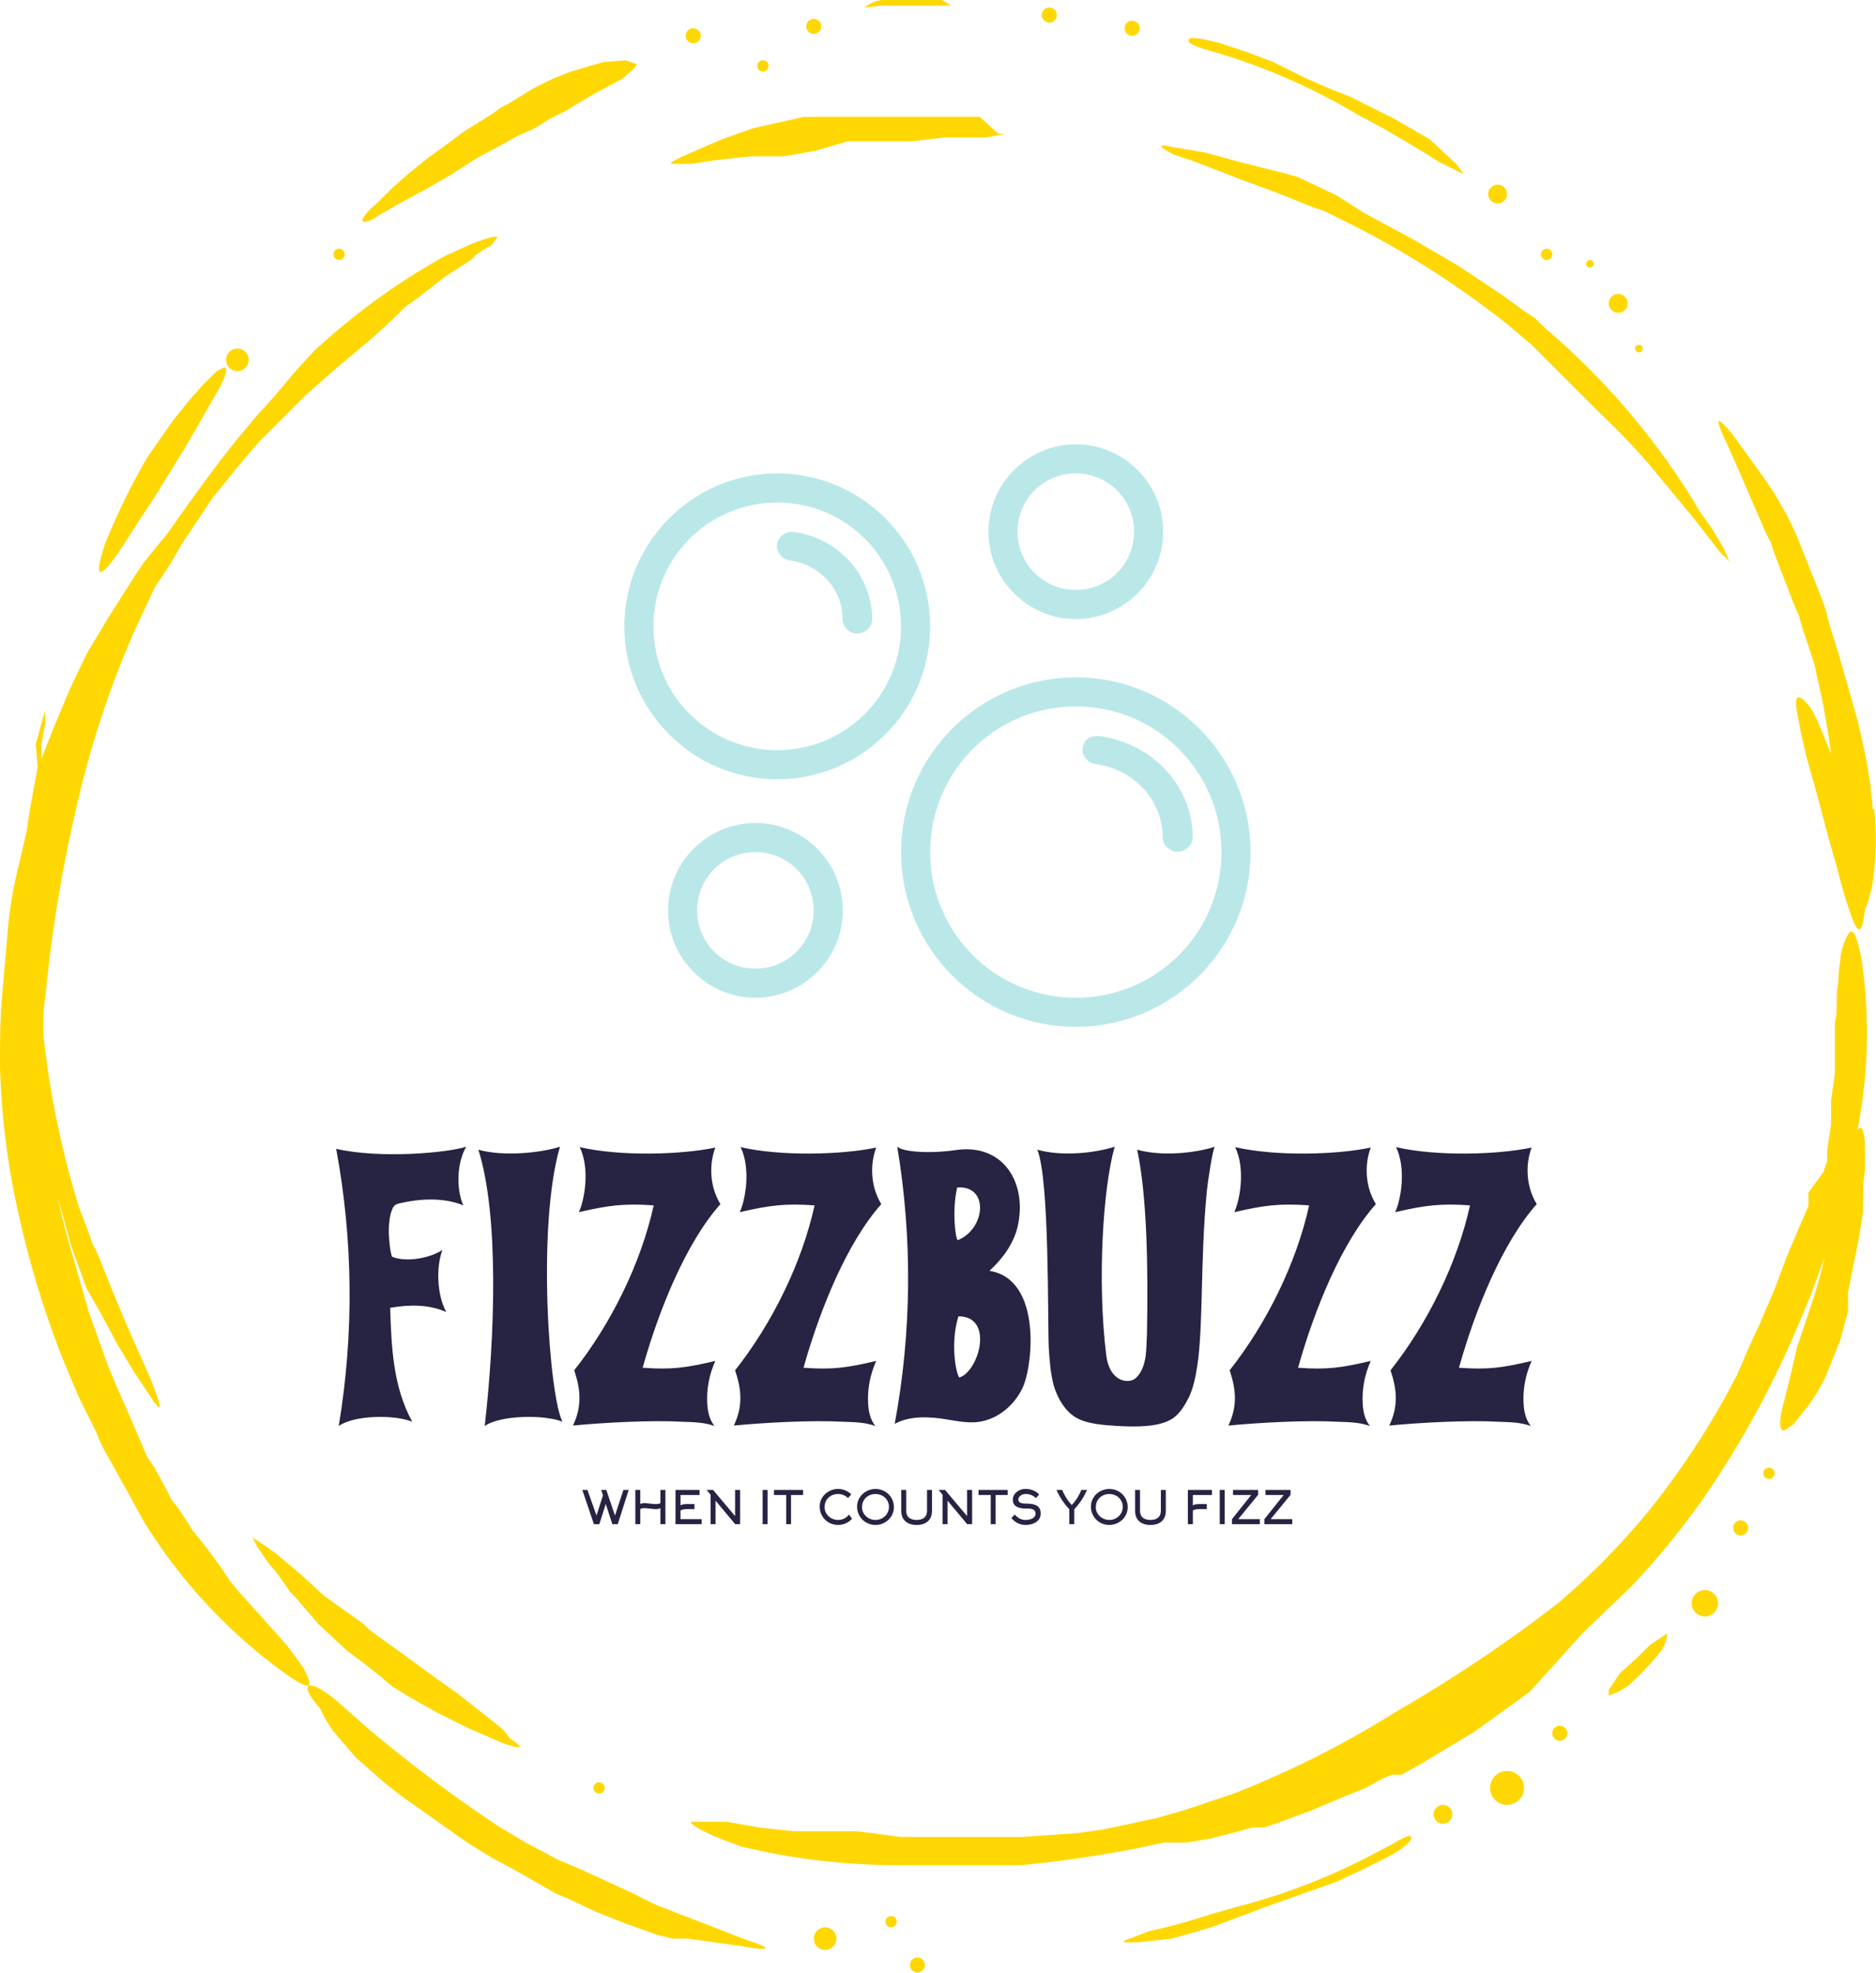 <svg xmlns:xlink="http://www.w3.org/1999/xlink" xmlns="http://www.w3.org/2000/svg" width="263.751" height="277.325" viewBox="0 0 312.5 328.583" class="css-1j8o68f"><defs id="SvgjsDefs1264"></defs><g id="SvgjsG1265" featurekey="rootContainer" transform="matrix(3.138,0,0,3.138,0,-0.628)" fill="#FFD803"><g xmlns="http://www.w3.org/2000/svg" fill="#FFD803"><path d="M99.4 43.1c0-.4-.1-.8-.1-1.2l-.2-1.2c-.2-1-.4-2-.7-3l-.4-1.4-.4-1.4-.5-1.6-.2-.8-.3-.8-.6-1.5-.6-1.5a13.7 13.7 0 0 0-.8-1.6l-.4-.7-.2-.3-.2-.3-1.8-2.5c-.9-1.1-1-1-.4.3s1.4 3.2 2.1 4.8l.3.6.2.6.5 1.3.5 1.3.3.7.2.7.6 1.8.4 1.8q.3 1.5.5 3c-.3-.7-.6-1.5-.9-2.1s-1.2-1.6-.9-.1l.2 1.1.3 1.3.2.7.2.7.4 1.5.4 1.5.4 1.4c.2.8.4 1.5.6 2.1s.6 1.9.8.8 0-.5.1-.6a7 7 0 0 0 .4-1.4 15.9 15.9 0 0 0 .1-3.9zM20 11.7l1.2-.7 1.3-.7.7-.4.7-.4 1.4-.9 1.3-.7.9-.5.9-.4.8-.5.8-.4 1.5-.9 1.5-.8.6-.5c.1-.1.2-.3.2-.3l-.6-.2-1.2.1-1.7.5-1 .4-1 .5-1.3.8-.4.2-.4.3-.8.5-.8.5-.8.6-1.1.8-1 .8-.9.8-.8.8c-1.1.9-.9 1.3 0 .7zM26.7 92l-1-.8-1.4-1.1-.7-.5-.7-.5-1.5-1.1-1.4-1-.4-.3-.3-.3-.7-.5-.7-.5-.7-.5-1.2-1.1-1.3-1.1-.4-.3-.9-.6.2.4.6.9.5.6.5.7.2.3.3.3 1.2 1.4 1.5 1.4.4.3.4.3.9.7.7.6.8.5 1.6.9 1.6.8 1.6.7c.7.3 1.2.4 1.2.3l-.2-.2-.3-.2zM6.1 29.8l.6-.9.7-1.1.4-.6.4-.6.8-1.3.8-1.3.7-1.2 1.2-2.1c.3-.6.4-1 .2-1l-.4.2-.3.3-.4.4-.8.9-.4.5-.4.5-.7 1-.7 1A37.7 37.7 0 0 0 5.6 29c-.6 1.8-.4 2 .5.8zM64.6 3a33.2 33.2 0 0 1 7.5 3.3l1.3.7 1.2.7 1 .6.8.5 1.2.6c.1 0 .1 0 0-.1l-.3-.4-1.4-1.3L74 6.5l-.8-.4-.8-.4-.8-.4-.8-.3-1.6-.7-1.6-.8-1.3-.5-1.5-.5c-.8-.2-1.6-.4-1.7-.2s.4.4 1.5.7zM46.8.5h3.7L50 .2h-3.2a1.8 1.8 0 0 0-.9.4z" fill="#FFD803"></path><path d="M16.4 89.4a3.6 3.6 0 0 0-.6-1.1l-.6-.8-.8-.9-.9-1-.9-1-.4-.5-.2-.3-.2-.3-.8-1.1-.4-.5-.4-.5-.7-1.1-.4-.5-.3-.6-.6-1.1-.2-.3-.2-.3-.3-.7-.3-.7-.3-.7c-.4-.9-.8-1.8-1.2-2.8l-.5-1.4-.5-1.4-.2-.7-.2-.7-.4-1.4q-.6-2-1-4v.2l.4 1.4.5 1.8.8 2.2.4.7.4.7.8 1.5.9 1.5 1 1.5c.4.6.5.5.2-.3l-.3-.8-.4-.9-.8-1.8-.8-1.9-.2-.5-.2-.5-.4-1-.3-.6-.2-.6-.5-1.3a48.8 48.8 0 0 1-1.9-9.2v-.3c0-.5 0-1.1.1-1.6A76 76 0 0 1 4 43.3 52.2 52.2 0 0 1 7 34c.4-.9.8-1.7 1.2-2.6l.8-1.2.7-1.2.8-1.2.8-1.2c.6-.7 1.2-1.5 1.8-2.2l.7-.8.4-.4.4-.4.8-.8.4-.4.2-.2.2-.2 1.7-1.5 1.8-1.5 1.2-1.1.6-.6.7-.5 1.4-1.1L25 14l.3-.3.3-.2.5-.3.3-.4c0-.1-.5 0-1.5.4l-1.3.6a35.5 35.5 0 0 0-7 5.1l-1 1.1-.5.6-.5.6-1 1.1-1 1.2c-1.3 1.6-2.5 3.3-3.7 5L8 29.6l-.4.5-.2.3-.2.3-.7 1.1-.7 1.1-.6 1-.3.5-.3.5-.9 1.9-.8 1.9-.2.5-.2.5-.3.8v-.8l.2-1.1v-.7l-.2.7-.3 1.1.1 1.2-.2 1.1-.2 1.1-.2 1.3-.4 1.7c-.3 1.2-.5 2.4-.6 3.6S.2 52 .1 53.2 0 55.6 0 56.8a40.4 40.4 0 0 0 1 7.9 50.2 50.2 0 0 0 2.4 7.8l.8 1.9.9 1.8.2.5.2.4.5.9.5.9.5.9.6 1.1a28.1 28.1 0 0 0 7.5 8.1c.7.5 1.5 1 1.3.4z" fill="#FFD803"></path><path d="M39.7 103.2l-4.9-1.9-.6-.3-.6-.3-1.3-.6-1.3-.6-.7-.3-.7-.3-1.7-.9-1.5-.9a76.3 76.3 0 0 1-6.8-5.1l-1.7-1.5c-1.3-1.1-2-1.1-1.3-.1l.4.5a6.8 6.8 0 0 0 .7 1.2l1.2 1.4 1.6 1.4.9.7 1 .7 2.4 1.7 1.3.8 1.3.7 1.4.8.7.4.7.3 1.5.7 1.5.6 1.7.6.8.2h.8l2.9.4c1.6.3 1.6.1.3-.3zM62.3 8.4l.9.3.8.3 1.8.7 1.9.7.5.2.5.2 1 .4.6.2.6.3 1.2.6a48.6 48.6 0 0 1 7.9 5.1l1.3 1.1.6.6.6.6 1.2 1.2.3.3.3.3.6.6a37.1 37.1 0 0 1 2.6 2.7l2.4 2.9.7.9.7.9.5.5-.3-.7-.6-1-.7-1-.6-1-.6-.9a38.9 38.9 0 0 0-7-7.8l-.5-.5-.6-.4-1.1-.8-.6-.4-.6-.4-1.2-.8-1.2-.7-1.2-.7-1.3-.7-1.3-.7-1.4-.9-2.1-1-.7-.2-.8-.2-1.6-.4-1.8-.5-1.8-.3c-.8-.2-.7 0 .1.4zm36.3 51.8a26.8 26.8 0 0 0 .2-9.2c-.2-.9-.4-1.7-.7-1.2a3.5 3.5 0 0 0-.4 1.2c0 .3-.1.6-.1 1s-.1.7-.1 1.2 0 .9-.1 1.3v2.7l-.2 1.4v1.3l-.2 1.3v.6l-.2.6-.8 1.1v.7l-.3.7-.3.7-.3.7c-.4.9-.7 1.9-1.1 2.8l-.6 1.4-.6 1.3-.3.7-.3.7-.7 1.3a42.9 42.9 0 0 1-3.9 5.8 38.5 38.5 0 0 1-4.9 5 76.1 76.1 0 0 1-8.5 5.7 52.1 52.1 0 0 1-8.7 4.4l-2.7.9-1.4.4-1.4.3-1.4.3-1.4.2-2.9.2h-6.5l-2.3-.3h-3.4l-1.8-.2-1.7-.3h-1.9c-.1.1.4.4 1.3.8l1.3.5a35.5 35.5 0 0 0 8.7 1h6.2c2.1-.2 4.1-.5 6.2-.9l1.4-.3H63l1.2-.2 1.2-.3 1.1-.3h.6l.6-.2 1.9-.7 1.9-.8.5-.2.5-.2.9-.5.5-.2h.5l.9-.5 1.5-.9 1.5-.9 2.9-2.1 2.8-3.1 2.6-2.5a40.3 40.3 0 0 0 4.9-6.3 50.4 50.4 0 0 0 3.8-7.2l.8-1.9.7-1.9.2-.5v-.2l-.4 1.6-.3 1-.3.9-.3.9-.3.9-.4 1.7-.4 1.6a3.5 3.5 0 0 0-.1.7c0 .2 0 .3.1.4s.3-.1.6-.3l.8-1a10.6 10.6 0 0 0 .9-1.5l.4-1 .4-1 .4-1.5v-1l.2-1 .2-1 .2-1 .2-1.3v-1.2c0-.4.1-.8.1-1.2V61c0-.3-.1-1.3-.4-.8zM35.9 8.9h.8l1.3-.2 1.8-.2h1.8l1.7-.3 1.7-.5h3.4l1.7-.2h2.2l1.1-.2H53l-1-.9h-9.3l-.9.2L40 7l-1.7.6-1.6.7c-.7.3-1.1.5-1.1.6zm37.4 89.5a33.3 33.3 0 0 1-7.6 3l-1.4.4-1.3.4-1.1.3-.9.2-1.3.5c-.1.1 0 .1.1.1h.6l1.8-.2 2.1-.6.8-.3.8-.3.8-.3.8-.3 1.7-.6 1.7-.6 1.3-.6 1.4-.7c.8-.4 1.4-.9 1.3-1.1s-.6.2-1.6.7zm14.3-10.9l-.7.7-.9.8-.4.6-.2.3v.3l.5-.2.5-.3a14.4 14.4 0 0 0 1.8-1.9 1.8 1.8 0 0 0 .3-.9z" fill="#FFD803"></path><circle cx="43.8" cy="103.1" r=".6" fill="#FFD803"></circle><circle cx="48.7" cy="104.5" r=".4" fill="#FFD803"></circle><circle cx="31.8" cy="95.1" r=".3" fill="#FFD803"></circle><circle cx="47.3" cy="102.2" r=".3" fill="#FFD803"></circle><circle cx="76.6" cy="96.5" r=".5" fill="#FFD803"></circle><circle cx="80" cy="95.1" r=".9" fill="#FFD803"></circle><circle cx="82.8" cy="92.2" r=".4" fill="#FFD803"></circle><circle cx="90.5" cy="85.3" r=".7" fill="#FFD803"></circle><circle cx="92.4" cy="81.3" r=".4" fill="#FFD803"></circle><circle cx="93.9" cy="78.4" r=".3" fill="#FFD803"></circle><circle cx="43.2" cy="1.6" r=".4" fill="#FFD803"></circle><circle cx="36.8" cy="2.1" r=".4" fill="#FFD803"></circle><circle cx="40.5" cy="3.7" r=".3" fill="#FFD803"></circle><circle cx="55.7" cy="1" r=".4" fill="#FFD803"></circle><circle cx="60.1" cy="1.7" r=".4" fill="#FFD803"></circle><circle cx="79.5" cy="10.5" r=".5" fill="#FFD803"></circle><circle cx="82.1" cy="13.7" r=".3" fill="#FFD803"></circle><circle cx="85.9" cy="16.3" r=".5" fill="#FFD803"></circle><circle cx="87" cy="18.7" r=".2" fill="#FFD803"></circle><circle cx="84.4" cy="14.2" r=".2" fill="#FFD803"></circle><circle cx="18" cy="13.7" r=".3" fill="#FFD803"></circle><circle cx="12.6" cy="19.3" r=".6" fill="#FFD803"></circle></g></g><g id="SvgjsG1266" featurekey="symbolFeature-0" transform="matrix(1.213,0,0,1.213,95.509,61.87)" fill="#BAE8E8"><g xmlns="http://www.w3.org/2000/svg" transform="translate(0,-952.362)" fill="#BAE8E8"><path style="text-indent:0;text-transform:none;direction:ltr;block-progression:tb;baseline-shift:baseline;color:;enable-background:accumulate;" d="m 69,962.362 c 6.604,0 12,5.396 12,12 0,6.604 -5.396,12 -12,12 -6.604,0 -12,-5.396 -12,-12 0,-6.604 5.396,-12 12,-12 z m 0,4 c -4.442,0 -8,3.558 -8,8 0,4.442 3.558,8 8,8 4.442,0 8,-3.558 8,-8 0,-4.442 -3.558,-8 -8,-8 z m -41,0 c 11.574,0 21,9.426 21,21 0,11.574 -9.426,21 -21,21 -11.574,0 -21,-9.426 -21,-21 0,-11.574 9.426,-21 21,-21 z m 0,4 c -9.412,0 -17,7.587 -17,17 0,9.413 7.588,17 17,17 9.412,0 17,-7.588 17,-17 0,-9.412 -7.588,-17 -17,-17 z m 2.281,4.031 c 6.156,0.863 10.75,5.992 10.75,11.969 0.022,1.047 -0.973,2.011 -2.062,2 -1.069,-0.02 -2.022,-0.973 -2,-2 0,-4.059 -3.07,-7.476 -7.25,-8.062 -1.065,-0.141 -1.899,-1.201 -1.752,-2.223 0.147,-1.023 1.25,-1.824 2.314,-1.683 z M 69,994.362 c 13.231,0 24,10.769 24,24 0,13.231 -10.769,24 -24,24 -13.231,0 -24,-10.769 -24,-24 0,-13.231 10.769,-24 24,-24 z m 0,4 c -11.069,0 -20,8.931 -20,20 0,11.069 8.931,20 20,20 11.069,0 20,-8.931 20,-20 0,-11.069 -8.931,-20 -20,-20 z m 3.281,4.063 c 7.313,1.007 12.781,6.966 12.781,13.938 0,1.089 -1.133,2.055 -2.281,1.938 -1.003,-0.1 -1.847,-0.987 -1.844,-1.938 0,-5.071 -3.899,-9.361 -9.219,-10.094 -1.033,-0.122 -1.873,-1.083 -1.802,-2.063 0.203,-1.514 1.137,-1.82 2.364,-1.781 z M 25,1014.362 c 6.604,0 12,5.396 12,12 0,6.604 -5.396,12 -12,12 -6.604,0 -12,-5.396 -12,-12 0,-6.604 5.396,-12 12,-12 z m 0,4 c -4.442,0 -8,3.558 -8,8 0,4.442 3.558,8 8,8 4.442,0 8,-3.558 8,-8 0,-4.442 -3.558,-8 -8,-8 z" fill="#BAE8E8" fill-opacity="1" stroke="none" marker="none" visibility="visible" display="inline" overflow="visible"></path></g></g><g id="SvgjsG1267" featurekey="nameFeature-0" transform="matrix(1.77,0,0,1.77,56,166.218)" fill="#272343"><path d="M0 14.2 c4.24 0.96 10.52 0.36 12.24 -0.2 c-0.88 1.48 -0.96 3.96 -0.28 5.52 c-1.8 -0.76 -4.08 -0.64 -5.96 -0.2 c-0.16 0.04 -0.36 0.08 -0.48 0.2 c-0.12 0.08 -0.2 0.24 -0.24 0.36 c-0.64 1.4 -0.16 4.44 0 4.48 c1.04 0.44 3.16 0.32 4.72 -0.64 c-0.64 1.68 -0.48 4.32 0.36 5.84 c-1.6 -0.72 -3.44 -0.72 -5.28 -0.4 c0.12 3.76 0.28 7.44 2.08 10.72 c-1.68 -0.68 -5.44 -0.64 -6.92 0.4 c1.44 -8.6 1.36 -17.48 -0.24 -26.08 z M21.061 14 c-2.2 7.52 -1 23.6 0.24 25.88 c-1.68 -0.68 -5.84 -0.64 -7.32 0.4 c0.96 -8.44 1.36 -19.8 -0.6 -26 c2.4 0.68 5.96 0.28 7.68 -0.28 z M28.842 34.8 c2.8 0.2 4.08 0 6.84 -0.64 c-0.56 1.24 -0.84 2.64 -0.76 4 c0.04 0.76 0.2 1.52 0.68 2.12 c-1 -0.36 -2 -0.36 -3.08 -0.4 c-2.88 -0.16 -7.36 0.08 -10.24 0.36 c0.88 -1.84 0.72 -3.4 0.12 -5.2 c3.48 -4.4 6.28 -10.08 7.48 -15.52 c-2.8 -0.2 -4.28 0 -7.04 0.64 c0.56 -1.24 1.04 -4.12 0.08 -6.12 c3.8 0.88 9.56 0.72 12.76 0.04 c-0.64 1.72 -0.48 3.76 0.48 5.32 c-3.2 3.6 -5.76 9.84 -7.32 15.4 z M43.983 34.8 c2.8 0.2 4.08 0 6.84 -0.64 c-0.56 1.24 -0.84 2.64 -0.76 4 c0.04 0.76 0.2 1.52 0.68 2.12 c-1 -0.36 -2 -0.36 -3.08 -0.4 c-2.88 -0.16 -7.36 0.08 -10.24 0.36 c0.88 -1.84 0.72 -3.4 0.12 -5.2 c3.48 -4.4 6.28 -10.08 7.48 -15.52 c-2.8 -0.2 -4.28 0 -7.04 0.64 c0.56 -1.24 1.04 -4.12 0.08 -6.12 c3.8 0.88 9.56 0.72 12.76 0.04 c-0.64 1.72 -0.48 3.76 0.48 5.32 c-3.2 3.6 -5.76 9.84 -7.32 15.4 z M61.484 25.68 c5 0.8 4.08 9.12 3.08 11.08 c-0.76 1.56 -2.24 2.84 -4 3.12 c-0.96 0.16 -2 -0.04 -3 -0.2 c-1.6 -0.28 -3.56 -0.4 -5 0.4 c1.6 -8.6 1.68 -17.44 0.24 -26.08 c0.52 0.48 2.96 0.68 5.48 0.32 c4.52 -0.68 6.8 3.12 5.84 7.24 c-0.4 1.64 -1.44 3 -2.64 4.12 z M58.484 22.8 c2.64 -1.04 3 -5.2 -0.04 -4.96 c-0.48 2.08 -0.2 4.6 0.04 4.96 z M58.644 35.72 c1.84 -0.56 3.32 -5.76 -0.08 -5.76 c-0.76 2.4 -0.28 5.28 0.08 5.76 z M79.985 38.08 c-0.32 0.56 -0.72 1.12 -1.24 1.48 c-1.32 0.88 -3.64 0.8 -5.16 0.72 c-1.24 -0.08 -2.96 -0.16 -4.04 -0.84 c-1 -0.64 -1.64 -1.76 -2 -2.92 c-0.32 -1.16 -0.4 -2.36 -0.48 -3.56 c-0.12 -2.76 0.08 -15.84 -1.08 -18.68 c2.4 0.68 5.56 0.28 7.28 -0.28 c-1.12 3.96 -1.64 12.72 -0.8 19.56 c0.32 2.72 2.24 2.76 2.8 2.2 c0.56 -0.52 0.8 -1.28 0.92 -2.08 c0.08 -0.68 0.08 -1.4 0.12 -2.12 c0.12 -6.32 0 -12.92 -0.92 -17.28 c2.4 0.68 5.6 0.28 7.32 -0.28 c-0.2 0.08 -0.68 3.32 -0.76 4.12 c-0.64 6.52 -0.32 12.84 -0.92 16.6 c-0.16 1 -0.36 2 -0.8 2.92 c-0.08 0.12 -0.16 0.28 -0.24 0.44 z M90.526 34.8 c2.8 0.2 4.08 0 6.84 -0.64 c-0.56 1.24 -0.84 2.64 -0.76 4 c0.04 0.76 0.2 1.52 0.68 2.12 c-1 -0.36 -2 -0.36 -3.08 -0.4 c-2.88 -0.16 -7.36 0.08 -10.24 0.36 c0.88 -1.84 0.72 -3.4 0.12 -5.2 c3.48 -4.4 6.28 -10.08 7.48 -15.52 c-2.8 -0.2 -4.28 0 -7.04 0.64 c0.56 -1.24 1.04 -4.12 0.08 -6.12 c3.8 0.88 9.56 0.72 12.76 0.04 c-0.64 1.72 -0.48 3.76 0.48 5.32 c-3.2 3.6 -5.76 9.84 -7.32 15.4 z M105.667 34.8 c2.8 0.2 4.08 0 6.84 -0.64 c-0.56 1.24 -0.84 2.64 -0.76 4 c0.04 0.76 0.2 1.52 0.68 2.12 c-1 -0.36 -2 -0.36 -3.08 -0.4 c-2.88 -0.16 -7.36 0.08 -10.24 0.36 c0.88 -1.84 0.72 -3.4 0.12 -5.2 c3.48 -4.4 6.28 -10.08 7.48 -15.52 c-2.8 -0.2 -4.28 0 -7.04 0.64 c0.56 -1.24 1.04 -4.12 0.08 -6.12 c3.8 0.88 9.56 0.72 12.76 0.04 c-0.64 1.72 -0.48 3.76 0.48 5.32 c-3.2 3.6 -5.76 9.84 -7.32 15.4 z" fill="#272343"></path></g><g id="SvgjsG1268" featurekey="sloganFeature-0" transform="matrix(0.382,0,0,0.382,96.733,246.228)" fill="#272343"><path d="M18.62 5.08 l2.3 0 l-4.76 14.92 l-2.36 0 l-2.88 -8.82 l-2.8 8.82 l-2.36 0 l-5.06 -14.92 l2.24 0 l3.96 11.16 l2.8 -8.8 l-0.76 -2.36 l2.24 0 l3.76 11.16 z M25.98 13.4 l0 6.6 l-2.16 0 l0 -14.92 l2.16 0 l0 6.12 q0.8 -0.4 1.9 -0.4 q0.4 0 1.94 0.18 q2.16 0.26 2.92 0.26 q1.16 0 2.02 -0.38 l0 -5.78 l2.18 0 l0 14.92 l-2.18 0 l0 -6.94 q-0.86 0.38 -2.02 0.38 q-0.76 0 -2.92 -0.26 q-1.54 -0.18 -1.94 -0.18 q-1.1 0 -1.9 0.4 z M43.52 14.02 l0 3.8 l9.2 0 l0 2.18 l-11.38 0 l0 -14.92 l10.5 0 l0 2.2 l-8.32 0 l0 4.52 q0.62 -0.36 1.38 -0.48 q0.56 -0.1 1.44 -0.1 l3.26 0 l0 2.22 l-3.26 0 q-0.82 0 -1.44 0.1 q-0.76 0.14 -1.38 0.48 z M56.66 7.18 l-1.74 -2.1 l2.82 0 l9.58 11.4 l0 -11.4 l2.2 0 l0 14.92 l-2.16 0 l-8.56 -10.26 l0 10.26 l-2.14 0 l0 -12.82 z M81.48 20 l-2.14 0 l0 -14.92 l2.14 0 l0 14.92 z M96.98 7.28 l-5.26 0 l0 12.72 l-2.12 0 l0 -12.72 l-5.32 0 l0 -2.2 l12.7 0 l0 2.2 z M117.98 7 l-1.4 1.64 q-0.82 -0.84 -1.96 -1.32 t-2.4 -0.48 q-1.64 0 -2.99 0.74 t-2.11 2.02 q-0.78 1.34 -0.78 2.98 q0 1.56 0.84 2.88 q0.8 1.24 2.15 1.97 t2.91 0.73 q1.44 0 2.68 -0.62 t2.06 -1.72 l1.34 1.82 q-1.14 1.28 -2.73 1.99 t-3.37 0.71 q-2.22 0 -4.08 -1.08 q-1.82 -1.04 -2.86 -2.86 q-1.08 -1.86 -1.08 -4.08 q0 -2.14 1.14 -3.94 q1.08 -1.72 2.93 -2.73 t3.97 -1.01 q1.66 0 3.16 0.64 q1.46 0.6 2.58 1.72 z M134.42 12.44 q0 -1.6 -0.82 -2.9 q-0.78 -1.26 -2.13 -1.98 t-2.93 -0.72 q-1.64 0 -2.99 0.74 t-2.11 2.02 q-0.78 1.34 -0.78 2.98 q0 1.56 0.84 2.88 q0.8 1.24 2.15 1.97 t2.92 0.73 t2.92 -0.76 t2.13 -2.04 q0.8 -1.34 0.8 -2.92 z M136.58 12.56 q0 2.16 -1.12 3.98 q-1.08 1.74 -2.93 2.77 t-3.99 1.03 q-2.22 0 -4.08 -1.08 q-1.82 -1.04 -2.86 -2.86 q-1.08 -1.86 -1.08 -4.08 q0 -2.14 1.14 -3.94 q1.08 -1.72 2.93 -2.73 t3.97 -1.01 q2.18 0 4.04 1.06 q1.82 1.04 2.88 2.82 q1.1 1.86 1.1 4.04 z M146.48 20.34 q-2.1 0 -3.61 -0.73 t-2.3 -2.11 t-0.79 -3.3 l0 -9.12 l2.16 0 l0 9.12 q0 1.92 1.18 2.94 t3.36 1.02 t3.36 -1.02 t1.18 -2.94 l0 -9.12 l2.16 0 l0 9.12 q0 1.92 -0.79 3.3 t-2.3 2.11 t-3.61 0.73 z M157.82 7.18 l-1.74 -2.1 l2.82 0 l9.58 11.4 l0 -11.4 l2.2 0 l0 14.92 l-2.16 0 l-8.56 -10.26 l0 10.26 l-2.14 0 l0 -12.82 z M186.18 7.28 l-5.26 0 l0 12.72 l-2.12 0 l0 -12.72 l-5.32 0 l0 -2.2 l12.7 0 l0 2.2 z M200.58 15.46 q0 1.46 -0.88 2.6 q-0.86 1.08 -2.37 1.68 t-3.41 0.6 q-1.74 0 -3.38 -0.81 t-2.76 -2.25 l1.56 -1.46 q1.94 2.34 4.58 2.34 q1.16 0 2.12 -0.28 q1.06 -0.32 1.64 -0.9 q0.66 -0.64 0.66 -1.52 q0 -1.06 -0.66 -1.6 q-0.56 -0.46 -1.66 -0.6 q-0.64 -0.08 -2.1 -0.08 q-2.68 0 -4.09 -0.98 t-1.41 -2.88 q0 -1.2 0.71 -2.28 t1.95 -1.72 q1.28 -0.68 2.84 -0.68 q1.76 0 3.18 0.54 q1.52 0.58 2.82 1.82 l-1.36 1.6 q-1.22 -0.98 -2.22 -1.37 t-2.42 -0.39 q-0.82 0 -1.53 0.34 t-1.13 0.91 t-0.42 1.21 q0 1.72 3.18 1.72 q2.54 0 4.02 0.52 q1.4 0.5 2 1.52 q0.54 0.9 0.54 2.4 z M214.14 11.64 q1.34 -1.4 2.42 -3.12 t1.72 -3.44 l2.5 0 q-1.02 2.38 -2.48 4.56 q-1.32 1.98 -3.08 3.9 l0 6.46 l-2.16 0 l0 -6.46 q-1.76 -1.92 -3.08 -3.9 q-1.46 -2.18 -2.48 -4.56 l2.5 0 q0.64 1.72 1.72 3.44 t2.42 3.12 z M236.38 12.44 q0 -1.6 -0.82 -2.9 q-0.78 -1.26 -2.13 -1.98 t-2.93 -0.72 q-1.64 0 -2.99 0.74 t-2.11 2.02 q-0.78 1.34 -0.78 2.98 q0 1.56 0.84 2.88 q0.8 1.24 2.15 1.97 t2.92 0.73 t2.92 -0.76 t2.13 -2.04 q0.8 -1.34 0.8 -2.92 z M238.54 12.56 q0 2.16 -1.12 3.98 q-1.08 1.74 -2.93 2.77 t-3.99 1.03 q-2.22 0 -4.08 -1.08 q-1.82 -1.04 -2.86 -2.86 q-1.08 -1.86 -1.08 -4.08 q0 -2.14 1.14 -3.94 q1.08 -1.72 2.93 -2.73 t3.97 -1.01 q2.18 0 4.04 1.06 q1.82 1.04 2.88 2.82 q1.1 1.86 1.1 4.04 z M248.44 20.34 q-2.1 0 -3.61 -0.73 t-2.3 -2.11 t-0.79 -3.3 l0 -9.12 l2.16 0 l0 9.12 q0 1.92 1.18 2.94 t3.36 1.02 t3.36 -1.02 t1.18 -2.94 l0 -9.12 l2.16 0 l0 9.12 q0 1.92 -0.79 3.3 t-2.3 2.11 t-3.61 0.73 z M266.94 14.02 l0 5.98 l-2.18 0 l0 -14.92 l10.5 0 l0 2.2 l-8.32 0 l0 4.52 q0.62 -0.36 1.38 -0.48 q0.56 -0.1 1.44 -0.1 l3.26 0 l0 2.22 l-3.26 0 q-0.82 0 -1.44 0.1 q-0.76 0.14 -1.38 0.48 z M280.8 20 l-2.14 0 l0 -14.92 l2.14 0 l0 14.92 z M296.14 20 l-12.14 0 l0 -2.2 l8.4 -10.52 l-7.94 0 l0 -2.2 l10.94 0 l0 2.12 l-8.68 10.62 l9.42 0 l0 2.18 z M310.28 20 l-12.14 0 l0 -2.2 l8.4 -10.52 l-7.94 0 l0 -2.2 l10.94 0 l0 2.12 l-8.68 10.62 l9.42 0 l0 2.18 z" fill="#272343"></path></g></svg>